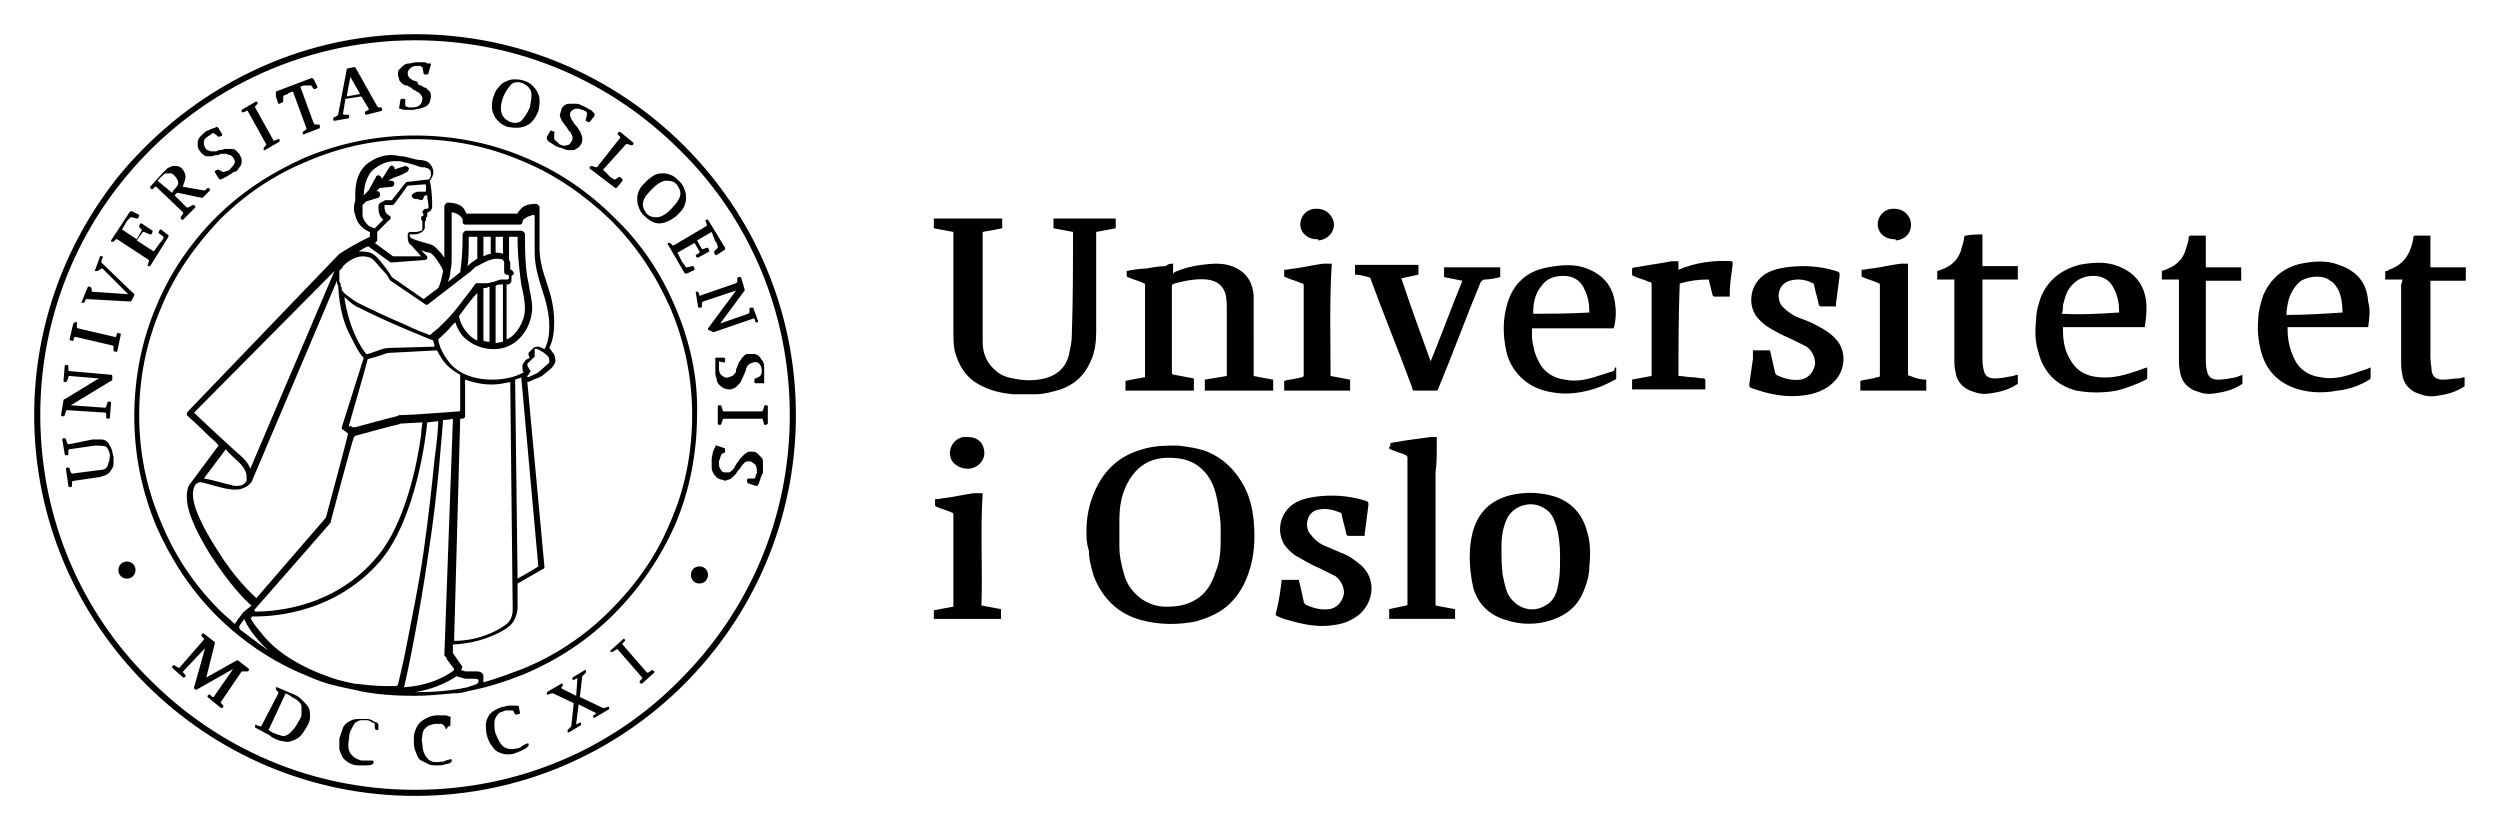<svg id="Layer_1" xmlns="http://www.w3.org/2000/svg" xmlns:xlink="http://www.w3.org/1999/xlink" viewBox="0 0 204.8 68"><style>.st0{clip-path:url(#SVGID_2_)}.st1{clip-path:url(#SVGID_4_)}.st2{clip-path:url(#SVGID_6_)}</style><defs><path id="SVGID_1_" d="M2.8 2.8h62.4v62.4H2.8z"/></defs><clipPath id="SVGID_2_"><use xlink:href="#SVGID_1_" overflow="visible"/></clipPath><path class="st0" d="M2.8 34c0-7.5 2.7-14.4 7.1-19.8C15.7 7.3 24.3 2.8 34 2.8c17.2 0 31.2 14 31.2 31.2S51.2 65.2 34 65.2 2.8 51.2 2.8 34m.5 0c0 8.5 3.4 16.2 9 21.7 5.6 5.6 13.2 9 21.7 9s16.2-3.4 21.7-9c5.6-5.6 9-13.2 9-21.7s-3.4-16.2-9-21.7c-5.6-5.6-13.2-9-21.7-9-9.5 0-18.1 4.4-23.7 11.2-4.4 5.3-7 12.1-7 19.5"/><g><defs><path id="SVGID_3_" d="M2.8 2.8h62.4v62.4H2.8z"/></defs><clipPath id="SVGID_4_"><use xlink:href="#SVGID_3_" overflow="visible"/></clipPath><path class="st1" d="M9.7 46.7c0-.4.3-.7.7-.7.4 0 .7.3.7.7 0 .4-.3.7-.7.7-.4 0-.7-.3-.7-.7M56.6 47.1c0-.4.3-.7.7-.7.4 0 .7.3.7.7 0 .4-.3.7-.7.7-.4 0-.7-.3-.7-.7M55.3 25.1c-1.2-2.8-2.8-5.2-5-7.3-2.1-2.1-4.6-3.8-7.3-4.9-2.8-1.2-5.9-1.8-9-1.8-3.1 0-6.1.6-9 1.8-2.7 1.2-5.2 2.8-7.3 4.9-2.1 2.1-3.8 4.6-4.9 7.3-1.2 2.8-1.8 5.9-1.8 9 0 3.1.6 6.1 1.8 9 1.2 2.7 2.8 5.2 4.9 7.3 2.1 2.1 4.6 3.8 7.3 4.9.9.4 1.7.7 2.6.9.4.1.9.2 1.4.3 1.6.4 3.3.5 5 .5 1 0 2-.1 3.1-.2.6 0 1-.1 1.3-.2 1.6-.3 3.1-.8 4.6-1.4 2.8-1.2 5.2-2.8 7.3-4.9l-.2-.2.2.2c2.1-2.1 3.8-4.6 5-7.3 1.2-2.8 1.8-5.9 1.8-9 .1-3.1-.6-6.1-1.8-8.9M19.7 51.6s-.1-.1-.1-.2v-.1c.1-.2.3-.4.4-.6.2.5.8 1.5 2 2.6-.7-.5-1.5-1.1-2.3-1.7m-.1-13.7c.5.5.6.9.6 1.1v.4s-.2.4-.7.4h-.3c-.9-.2-1.8-.5-2.5-.6l1.8-2.4c.3.4.8.8 1.1 1.1m-3.7-4.1l11.5-11.6-6.9 16.2c-.1-.3-.3-.6-.6-.9-.7-.6-3.3-3-4-3.7m3.1 6.3h.4c.4 0 .7-.2.9-.3l.3-.3 7-16.5c0 .1 0 .3.1.4.1 1.9.5 3.2 1 4.1.3.6.5 1 .7 1.3.1.2.2.3.3.4 0 0 0 .1.1.1L28 35c0 .1 0 .2.1.2l.4.3v.1c0 .1-1.8 6.8-1.8 6.8L21 49c-.4-.4-1.7-1.5-3.3-4.1-1.4-2.2-1.9-3.6-1.9-4.4 0-.4.1-.6.2-.8.1-.1.3-.2.4-.2.7.1 1.6.5 2.6.6m12.1-24.3c0-.1-.2-.2-.3-.1l.3-.3 1-.1c.1 0 .2-.1.2-.3 0-.1-.1-.2-.3-.2h-.2c.3-.2.6-.3.9-.4.2-.1.3-.1.4-.2.1 0 .2-.1.2-.1.1 0 .2-.2.2-.3 0-.1-.2-.2-.3-.2 0 0-.4.1-.9.3.1-.1 0-.2-.1-.3-.1-.1-.2 0-.3.1l-.5.8-.1.1c-.1 0-.1.1-.2.2l.1-.1c.1-.1 0-.3-.1-.3-.1-.1-.3 0-.3.1l-.6 1.1-.4.4c0-.6.2-1.7.9-2.2.7-.5 1.2-.6 1.7-.6.3 0 .5 0 .7.1.1 0 .5.1.8.2l.6.2h.1c.3 0 .5.1.6.2.1.1.1.2.1.4 0 .1 0 .2-.1.3 0 0 0 .1-.1.1l-1.7.2c-.1 0-.1 0-.2.1l-1.1 1.4h-.5s-.1 0-.2.1c-.3.1-.4.2-.4.5 0 .4.1.7.3.9l.1.1-.7.7c-.1 0-.3-.1-.5-.2-.2-.2-.4-.4-.5-.8v-.6-.3l.3-.3 1-.3c.1-.1.2-.2.1-.4m3.6 1.8s0 .1-.1.1-.1.1-.1.2 0 .1.1.2V18.7s0 .2-.1.2-.2.1-.4.1h-.5c-.1 0-.2.1-.2.2v.2c0 .1 0 .3.1.5 0 .1.1.1.2.2l.8.9h-2.3l-1.5-1.1c.1 0 .1-.1.1-.1.1 0 .1-.1.1-.2V19l.9-.9c.2-.1.2-.2.2-.3 0-.1-.1-.1-.2-.2 0 0-.3-.1-.3-.7v-.1h.6c.1 0 .1 0 .2-.1 0 0 1-1.3 1-1.4.1-.1.2-.1.2-.1l1.3-.1s.1 0 .1.1v.4c0 .1 0 .1-.1.1h-.5c-.2 0-.4.1-.5.2-.1.1-.1.2 0 .3.1.1.2.1.3.1.2 0 .3.1.4.1.1 0 .2-.1.2-.2s.1-.2.2-.2.1 0 .1.1c0 .2.1.5.1.7v.2c0 .1-.1.1-.1.1h-.1c-.1 0-.1 0-.2.1s-.1.1-.1.2l.1.2zM32 21.5h.1l2.7-.2c.1 0 .2-.1.2-.1V21l-.5-.5c.3.1.5.2.7.2.1 0 .4.3.6.6.2.3.4.6.5.9-.1.5-.2 1-.4 1.4l-1.2.9-2.6-1.8c-.1-.2-.7-1.1-1.3-1.7-.3-.3-.7-.4-1.2-.4h-.2c.1-.1.2-.1.3-.2.2-.1.3-.2.5-.2l1.8 1.3zm-2.3-.5c.4 0 .7.1.9.3.3.3.6.7.9 1s.4.6.4.6l.1.1 2.8 1.9c.1.1.2.1.3 0l3.5-2.7.2-.2c.1-.1.2-.2.3-.2.2-.1 1-.6 1.5-.6h.1c.2 0 .4 0 .5.1.1.1.1.1.1.3v.7c0 .1.1.2.2.2s.2 0 .2.2-.1.2-.2.2H41l-.6.2c-.2 0-.3.1-.5.1h-.2-.6c-.1 0-.1 0-.2.1 0 0-.4.6-.9 1.2-.5.7-1.1 1.4-1.5 1.8-.4.4-.7.7-1 .9l-.2.2s-.1.1-.2 0c-.3-.1-1.1-.4-1.9-.8-1.2-.5-2.7-1.2-3.9-1.8-.2-.1-.6-.4-1-.7l-.1-.1-.1-.1s0-.1-.1-.1v-.1-.1c0-.1-.1-.1-.1-.2v-.1c0-.1 0-.1-.1-.2V23v-.1-.2-.1-.1-.2-.1s0-.1.1-.1c0 0 0-.1.1-.1 0-.1.1-.1.1-.2.5-.5 1.1-.8 1.6-.8m7.3-3.5c0-.1 0-.1.1-.1.4.1.5.2.7.4.1.1.1.2.1.3v.1c0 .1.1.2.2.2h4.5c.1 0 .2-.1.2-.2 0 0 0-.2.2-.3.1-.1.3-.2.7-.3 0 0 .1 0 .1.1v2.9c0 1.2.3 2.1.6 3.1.3.9.6 1.9.6 3.1 0 .6-.1 1.3-.4 1.8-.2-.1-.4-.2-.5-.2H44c-.2 0-.3.1-.4.2l-.3.3v.1c0 .1 0 .2.1.3 0 0-.1.1-.2.1-.1.1-.2.1-.2.2-.1.1-.1.1-.2.3v.2c0 .1 0 .3.1.4-.7.4-1.6.6-2.6.6-1.5 0-2.7-.5-3.4-1.3-.5-.6-.9-1.3-1-2 .2-.2.6-.5 1.1-1.1l.3-.3c.2.6.5 1.1.9 1.4.6.5 1.4.8 2.2.8h.1c1.7 0 3-1.5 3.1-3.3 0-.8-.2-1.3-.3-2.1-.2-.8-.3-2-.3-4 0-.1 0-.1-.1-.2 0 0-.1-.1-.2-.1h-4.5c-.1 0-.1 0-.2.1 0 0-.1.1-.1.2 0 1.5-.1 2.4-.2 3.1l-1 .8c.1-.3.2-.6.2-.9.1-.4.1-.8.1-1.2v-3.5m6.4 12.8c-.1-.2-.2-.3-.2-.4v-.1l.3-.3.2-.2c.1 0 .1-.1.1-.2v-.2-.1-.2c.1-.1.2 0 .2 0 .1 0 .2.1.4.2s.4.3.5.4c.1.1.1.3.1.4 0 .1 0 .1-.1.2s-.8.7-.8.7c-.1.1-.4.2-.6.3-.1 0-.1.1-.2.1h-.1v-.1l.1-.1c0-.1.1-.1.1-.2.1-.1.1-.1 0-.2m.7 16.1s0 .1 0 0c-.1.1-1.7 1-1.7 1l-.2-16.3c.2-.1.4-.1.5-.2l1.4 15.5zM36.6 54l.6.8v.1c-.9.7-2.4 1.3-4.1 1.4.3-1.2 1.3-6.1 2-11 .8-5.1 1.1-9.9 1.2-10.9 0 0 .6 0 .7-.1.1 0 .1.1.1.1 0 .1-.7 19.3-.7 19.3.2.2.2.2.2.3m-8-19.2s1.5-5.2 1.5-5.3c0-.1.1-.1.1-.1s1.1-.3 1.3-.4c.2-.1.5-.1.5-.1l3.8-.2c.2.4.5.9.8 1.2.3.3.7.6 1.1.8v2.9s0 .1-.1.1-3.8.3-4.7.3c-.1 0-.3 0-.4.1-.1 0-3.4.9-3.4.9h-.2c-.1 0-.1-.1-.2-.1-.2.1-.1-.1-.1-.1M30 29c-.4-.5-1.4-2-1.8-4.7 0 0 0 .1.1.1.4.4.8.7 1.1.8 2.3 1.2 6.1 2.7 6.1 2.7 0 .2.1.3.1.5l-3.6.1s-.4 0-.7.1c-.3.1-1.1.4-1.2.4H30m7.7 5.3h.2c.1 0 .2-.1.2-.2v-3c.6.2 1.3.4 2.2.4.5 0 1-.1 1.5-.2l.2 18.6c0 .2 0 .9-.6 1.3-.7.5-2.2 1.3-4.2 1.3l.5-18.2zm-.1-8.4c.5-.7 1.1-1.5 1.5-1.9v3.9c-.2-.1-.4-.2-.6-.4-.5-.5-.8-1-.9-1.6m2 2v-4.3h.1c.1 0 .2 0 .3-.1h.1V28c-.1 0-.3 0-.5-.1m1 .2v-4.7c.2-.1.4-.1.5-.1h.1V28c-.2 0-.4.1-.6.1m1.5-5.7c0-.1-.1-.2-.2-.3h-.1v-.5c0-.1 0-.2-.1-.3v-1.9h.7c0 1.9.2 3 .3 3.9.2.9.3 1.4.3 2 0 .7-.3 1.4-.8 2-.2.2-.4.4-.7.5v-4.5h.1c.1 0 .1 0 .2-.1s.1-.2.1-.3v-.3c.2-.1.2-.2.2-.2m-.9-3v1.4c-.2-.1-.4-.1-.6-.1v-1.3h.6zm-1 0v1.4c-.2 0-.4.1-.6.2v-1.6h.6zm-1.1 0v1.8c-.2.1-.3.2-.3.2-.2.1-.5.4-.5.4.1-.6.1-1.4.1-2.4h.7zM20.8 50c.1-.1 6.3-7.2 6.3-7.2v-.1s1.8-6.8 1.9-6.9l.1-.1s3.3-.9 3.4-.9c.1 0 .3-.1.3-.1l1.8-.1c0 .2-.1.6-.1 1-.3 2.3-1.3 7.3-3.6 10-3.4 4.1-8.2 4.5-10 4.5 0-.1 0-.1-.1-.1s-.1 0 0 0m-.2.5h.3c1.8 0 6.7-.4 10.3-4.6 2.9-3.5 3.7-10.2 3.8-11.3l.9-.1c0 .5-.1 1.6-.3 3.1-.2 2-.5 4.8-.9 7.6s-1 5.6-1.4 7.7c-.3 1.6-.6 2.7-.7 3.2 0 0-.1.1-.2.1h-.8c-.8 0-1.7-.1-2.6-.2-.5-.1-.9-.2-1.3-.3-3.2-1-5.1-2.4-6.1-3.6-.5-.6-.9-1.1-1.1-1.5.2.1.1 0 .1-.1M34 56.7c1.3-.2 2.5-.7 3.4-1.3l.7.2H38.9c.2 0 .3.1.3.1v.1s0 .1-.1.2-.6.2-.8.3c-1.4.3-2.8.4-4.2.4H34m20.9-13.9c-1.1 2.7-2.8 5.1-4.9 7.2-2.1 2.1-4.5 3.7-7.2 4.8-1.1.4-2.1.8-3.2 1.1v-.5c0-.3-.3-.4-.5-.4h-1l-.3-.1v-.1c.1-.1.1-.2 0-.3l-.7-1v-.7c2.2-.1 3.8-.9 4.5-1.4.7-.5.8-1.4.8-1.6v-2l2.1-1.2c.1 0 .1-.1.1-.2l-1.4-15.1c.1 0 .3-.1.5-.2.3-.1.5-.2.7-.3.1-.1.8-.6.9-.8.1-.1.2-.3.2-.5s-.1-.5-.2-.6c-.1-.1-.2-.3-.3-.4.3-.6.4-1.3.4-2.1 0-1.3-.3-2.3-.6-3.2-.3-.9-.6-1.8-.6-2.9V17c0-.1 0-.1-.1-.2 0 0-.1-.1-.2-.1-.7 0-1.1.2-1.3.5-.1.1-.2.2-.2.3h-4.2c0-.1-.1-.2-.2-.4-.2-.3-.7-.5-1.3-.5-.1 0-.1 0-.2.1 0 0-.1.1-.1.2v4.2c-.1-.1-.2-.3-.3-.4-.3-.3-.5-.6-.9-.7-.3-.1-.8-.2-1.3-.4-.2-.1-.3-.1-.3-.2s0-.1-.1-.2h.3c.2 0 .4 0 .6-.1.2-.1.3-.2.4-.4v-.3-.2l.1-.2v-.2c.1 0 .1-.1.1-.2v-.2c.1 0 .1 0 .2-.1 0 0 .1 0 .1-.1 0 0 .1-.1.1-.2v-.4c0-.6-.1-1.5-.2-1.8.1-.1.3-.4.3-.7 0-.2-.1-.5-.3-.7-.2-.2-.5-.3-.9-.3-.2 0-1.1-.3-1.4-.3-.2 0-.5-.1-.8-.1-.5 0-1.2.1-2 .7-1 .8-1 2.1-1 2.7v.3c0 .1-.1.3-.1.6 0 .2 0 .4.1.6.1.6.5 1 .8 1.2.2.1.3.2.4.2v.4c-.2.1-1.3.6-2.5 1.4l-.2.2-12.2 12.7s-.1.1-.1.2 0 .1.1.2c0 0 .9.8 1.8 1.7.2.2.5.4.7.7l-2.3 3.1c-.2.2-.3.6-.3 1.1 0 1 .5 2.4 1.9 4.7 1.7 2.6 2.9 3.8 3.4 4.2l-.6.5s-.2.2-.4.5c-.1.1-.2.3-.3.4 0 0 0 .1-.1.1-.4-.4-.8-.7-1.2-1.1-2.1-2.1-3.7-4.5-4.8-7.2-1.2-2.8-1.8-5.7-1.8-8.8 0-3.1.6-6 1.8-8.8 1.1-2.7 2.8-5.1 4.8-7.2 2.1-2.1 4.5-3.7 7.2-4.8 2.8-1.2 5.7-1.8 8.8-1.8 3.1 0 6 .6 8.8 1.8 2.7 1.1 5.1 2.8 7.2 4.8 2.1 2.1 3.7 4.5 4.9 7.2 1.2 2.8 1.8 5.8 1.8 8.8 0 3.1-.6 6.1-1.8 8.8M7.6 36h.7c.2 0 .4.1.5.2.1.1.2.3.3.5.1.2.1.4.2.7v.6c0 .2-.1.4-.2.5-.1.2-.2.3-.4.4-.2.1-.6.2-.6.2H8l-2 .3s-.1 0-.1.1v.3s0 .1-.1.1h-.1s-.1 0-.1-.1l-.2-1.4s0-.1.1-.1h.1s.1 0 .1.1l.1.3.1.1 2.3-.3c.3 0 .5-.1.6-.3.1-.3.2-.5.2-.9 0-.3-.2-.6-.3-.7-.2-.1-.8-.1-.8-.1h-.1l-2.1.3s-.1 0-.1.1v.3s0 .1-.1.1h-.1s-.1 0-.1-.1L5.1 36s0-.1.1-.1h.1s.1 0 .1.1l.1.3.1.1 2-.4zM5.2 32.8s0-.1.1-.1L8.1 31l-2.4-.2s-.1 0-.1.1l-.1.3-.1.1h-.1s-.1 0-.1-.1l.1-1.2s0-.1.1-.1h.1s.1 0 .1.1v.3s0 .1.1.1l3.4.3s.1 0 .1.1v.3s0 .1-.1.1l-3.3 2 2.8.2s.1 0 .1-.1l.1-.3s0-.1.1-.1H9s.1 0 .1.1L9 34.2s0 .1-.1.1h-.1s-.1 0-.1-.1v-.3s0-.1-.1-.1l-3.1-.2s-.1 0-.1.1l-.1.3s0 .1-.1.1h-.1s-.1 0-.1-.1l.2-1.2zM6.3 26.4c.1 0 .1 0 0 0v.4s0 .1.1.1l3 .7h.1l.1-.3s.1-.1.1 0h.1s.1 0 .1.1l-.3 1.4s0 .1-.1 0h-.1s-.1 0-.1-.1v-.3s0-.1-.1-.1l-3-.7h-.1l-.1.3s-.1.1-.1 0h-.1s-.1 0-.1-.1l.3-1.3c.2-.1.2-.2.3-.1zM11 24.1v.1l-.2.4-.1.1-3.6-.2s-.1 0-.1.1l-.1.2h-.2s-.1-.1 0-.1l.5-1.2s.1-.1.1 0h.1l.1.1v.2s0 .1.1.1l2.9.2L8.4 22h-.1l-.3.2h-.2s-.1-.1 0-.1l.4-1.1s.1-.1.1 0h.1s.1.1 0 .1l-.1.3v.1l2.7 2.6zM18.3 14.1c.1 0 .2-.1.3-.1.1 0 .2-.1.2-.1.2-.2.3-.3.4-.5.1-.2 0-.3-.1-.5-.1-.1-.2-.2-.3-.2-.1 0-.2-.1-.3-.1h-.3c-.1 0-.2 0-.3.1-.2 0-.3 0-.5.1H17c-.1 0-.2 0-.3-.1-.1-.1-.2-.1-.3-.3-.1-.1-.2-.3-.2-.4v-.4c0-.1.1-.3.2-.4l.4-.4c.1 0 .1-.1.2-.1s.2-.1.2-.1c.1 0 .2-.1.3-.1.1 0 .2-.1.2-.1h.1l.1.1.3.5v.1l-.2.1h-.1l-.4-.3c-.1 0-.1 0-.2.1s-.2.1-.3.2c-.2.1-.3.3-.3.4 0 .2 0 .3.1.5.1.1.1.2.2.2s.2.1.3.1h.3c.1 0 .2 0 .3-.1.1 0 .3 0 .5-.1h.5c.1 0 .3 0 .4.1l.3.3c.1.2.2.4.2.5 0 .2 0 .3-.1.5-.1.1-.2.3-.3.4s-.2 0-.4.2c-.2.1-.3.2-.5.3l-.4.2H18l-.1-.1-.3-.5V14l.2-.1h.1l.4.2zM21.1 8.4v.1l-.2.2v.1l1.5 2.7s.1.1.1 0l.3-.1h.1v.2l-1.2.7h-.1v-.1-.1l.2-.2v-.1l-1.5-2.7s-.1-.1-.1 0l-.3.1h-.1v-.1V9l1.2-.7.1.1zM22.6 7.5s.1 0 0 0l2.9-1.1h.1l.1.1.3.6v.1l-.2.1h-.1l-.2-.3H25h-.1l-.3.1 1.1 3 .1.1h.3s.1 0 .1.1v.2l-1.3.5h-.1v-.1-.1l.3-.2v-.1l-1.1-3-.3.1s-.1 0-.1.1l-.3.1-.1.1v.4s0 .1-.1.1l-.2.1h-.1l-.2-.6v-.4M29.6 7.9l-1.3.2-.2 1.2s0 .1.1.1h.3s.1 0 .1.1v.1s0 .1-.1.1l-1.1.2s-.1 0-.1-.1v-.1s0-.1.1-.1l.2-.1.1-.1.7-3.7s0-.1.1-.1l.5-.1h.1l1.8 3.2.1.1h.2s.1 0 .1.1V9s0 .1-.1.1l-1.2.3s-.1 0-.1-.1v-.1s0-.1.1-.1l.2-.1v-.1l-.6-1zm-.9-1.6l-.3 1.6 1.1-.2-.8-1.4zM33.2 8.7c.1 0 .2.1.3.1h.3c.3 0 .5-.1.6-.2.1-.1.2-.3.2-.5 0-.1 0-.2-.1-.3-.1-.1-.1-.2-.2-.2-.1-.1-.2-.1-.3-.2-.1 0-.2-.1-.3-.2-.2-.1-.3-.2-.4-.2-.2 0-.3-.1-.4-.2-.1-.1-.2-.2-.2-.3 0-.1-.1-.2-.1-.4s0-.3.1-.4l.3-.3c.1-.1.3-.2.5-.2s.4-.1.6-.1h.6c.1 0 .2 0 .3.1H35.3v.1l-.2.7s0 .1-.1.1h-.2s-.1 0-.1-.1l-.1-.5c-.1 0-.1-.1-.2-.1h-.3c-.2 0-.4.1-.5.2-.1.1-.2.2-.2.4 0 .1 0 .2.1.3 0 .1.1.1.2.2s.2.1.2.1c.1 0 .2.1.3.1 0 .2.1.3.3.3.1.1.3.2.4.2l.3.3c.1.1.1.3.1.4 0 .2-.1.4-.1.5-.1.1-.2.3-.3.3-.1.1-.3.1-.5.2-.2 0-.4.1-.6.1h-.6c-.2 0-.4-.1-.4-.1h-.1v-.1l.1-.6s0-.1.1-.1h.2s.1 0 .1.1v.5zM43.1 10.3c-.4.2-.9.2-1.5.1-.3-.1-.5-.2-.7-.4-.2-.2-.3-.3-.4-.5-.1-.2-.2-.4-.2-.7 0-.3 0-.5.1-.8.1-.3.2-.6.4-.8.2-.2.3-.4.6-.5.2-.1.4-.2.7-.2.2 0 .5 0 .8.1.3.1.5.2.7.4.2.2.3.3.4.5.1.2.2.4.2.7 0 .3 0 .5-.1.9-.2.5-.5 1-1 1.2m.4-2.8c-.1-.3-.3-.5-.7-.7-.3-.1-.7-.1-.9.1s-.5.6-.7 1.1c-.2.6-.2 1-.1 1.3.1.3.3.5.7.7.3.1.7.1.9-.1s.5-.6.7-1.1c.1-.5.2-1 .1-1.3M45.4 11.4l.2.2c.1.1.2.1.2.2.2.1.4.2.6.1.2 0 .3-.1.4-.3.1-.1.1-.2.1-.3 0-.1 0-.2-.1-.3 0-.1-.1-.2-.2-.3-.1-.1-.1-.2-.2-.3-.1-.1-.2-.3-.3-.4-.1-.1-.1-.2-.2-.4 0-.1-.1-.2 0-.3 0-.1.1-.2.1-.4.1-.1.2-.3.3-.3.1-.1.3-.1.4-.1h.5c.2 0 .4.1.6.2.1 0 .1.1.2.1.2.1.3.2.4.2l.2.2.1.1v.2l-.4.5h-.1l-.2-.1s-.1-.1 0-.1l.1-.5c0-.1-.1-.1-.1-.2-.1 0-.2-.1-.3-.1-.2-.1-.4-.1-.5-.1s-.3.1-.4.2c-.1.1-.1.2-.1.3 0 .1 0 .2.1.3 0 .1.1.2.1.2.1.1.1.2.2.3.1.1.2.2.3.4.1.1.2.3.2.4.1.1.1.3.1.4 0 .1 0 .3-.1.4-.1.2-.2.3-.4.4-.1.1-.3.1-.5.1s-.3 0-.5-.1-.4-.1-.6-.2c-.2-.1-.3-.2-.5-.3-.2-.1-.3-.3-.3-.3v-.1-.1l.3-.5h.1l.2.1s.1.1 0 .1v.5zM49.4 13.9c0 .1 0 .1 0 0l.5.5.1.1.3.2h.1l.3-.2h.1l.2.2v.1l-.4.5-.1.1h-.1l-2.1-1.6v-.1l.1-.1h.1l.3.1h.1l1.9-2.4v-.1l-.2-.2v-.1l.1-.1h.1l1.1.9v.1l-.1.1h-.1l-.3-.1h-.1l-1.9 2.1zM54 18.3c-.5 0-.9-.3-1.3-.7-.2-.2-.3-.4-.4-.7-.1-.2-.1-.5-.1-.7 0-.2.1-.5.2-.7.1-.2.3-.4.6-.7.2-.2.5-.4.7-.5.2-.1.5-.1.7-.1.2 0 .5.1.7.2.2.1.4.3.6.5.2.2.3.4.4.7.1.2.1.5.1.7s-.1.5-.2.7c-.1.2-.3.4-.6.7-.5.4-1 .6-1.4.6m1.7-2.2c.1-.3 0-.6-.2-.9-.2-.3-.5-.4-.9-.4-.3 0-.7.2-1.1.6-.4.4-.7.7-.8 1.1-.1.3 0 .6.2.9.2.3.5.4.9.4.3 0 .7-.2 1.1-.6.5-.5.7-.8.8-1.1M57.3 20.7v-.1l-.4-.7-1.4.8.4.8.1.1.2.3h.1l.4-.1h.1l.1.2v.1l-.6.3h-.1-.1L54.7 20v-.1h.2l.2.2h.1l2.7-1.6v-.1l-.1-.3V18h.2l1.4 2.3v.1s0 .1-.1.1l-.6.4h-.1l-.1-.2v-.1l.3-.3v-.1l-.1-.3s0-.1-.1-.1l-.3-.8-1.2.7.4.7h.1l.3-.1h.1l.1.2v.1l-.9.5h-.1L57 21v-.1l.3-.2zM11.8 19h-.1l-.5.7 1.4.9.5-.7.1-.1.2-.3v-.1l-.4-.3V19l.1-.2h.1l.5.4s.1 0 .1.1v.1l-1.5 2.4h-.2v-.1l.1-.3v-.1l-2.6-1.7h-.1l-.2.2h-.2v-.1l1.5-2.3.1-.1h.1l.6.3v.1l-.1.2h-.1l-.4-.1h-.1l-.2.2-.1.1-.4.7 1.2.8.4-.7v-.1l-.2-.2v-.1l.1-.2h.1l.9.6v.1l-.1.2h-.1l-.5-.2zM61 23.7v.1l-2 2.7 2.3-.8.1-.1v-.3s0-.1.1-.1h.2l.4 1.1v.1H62h-.1l-.1-.3h-.1l-3.2 1.1h-.1L58 27v-.1l2.3-3.1-2.7.9-.1.1v.3s0 .1-.1.1h-.1-.1L57 24v-.1h.2l.1.3s.1.1.1 0l2.9-1 .1-.1v-.3s0-.1.1-.1h.2l.3 1zM58.9 29.6v.6c0 .3.1.5.3.6.1.1.3.2.5.1.1 0 .2-.1.3-.1l.2-.2c.1-.1.1-.2.1-.3 0-.1.1-.2.1-.3.1-.2.1-.3.2-.4.1-.1.1-.2.2-.3l.2-.2c.1-.1.2-.1.4-.1h.4c.1 0 .3.1.4.2.1.1.2.3.3.4.1.2.1.4.1.6v1.2h-.7s-.1 0-.1-.1v-.2s0-.1.1-.1l.4-.2c0-.1 0-.1.1-.2v-.3c0-.2-.1-.4-.2-.5-.1-.1-.3-.2-.5-.1-.1 0-.2.1-.3.1l-.2.2c0 .1-.1.2-.1.3 0 .1-.1.2-.1.3-.1.1-.1.3-.2.4-.1.2-.1.3-.2.4l-.3.3c-.1.1-.2.1-.4.2-.2 0-.4 0-.6-.1-.2-.1-.3-.2-.4-.3s-.2-.3-.2-.5c-.1-.2-.1-.4-.1-.6v-.6-.4-.1h.7s.1 0 .1.1v.2s0 .1-.1.1l-.4-.1zM62.6 34.8l-.1-.4s0-.1-.1-.1h-3.1s-.1 0-.1.1l-.1.3s0 .1-.1.1h-.1s-.1 0-.1-.1v-1.4s0-.1.1-.1h.1s.1 0 .1.1l.1.3s0 .1.1.1h3.1s.1 0 .1-.1l.1-.3s0-.1.1-.1h.1s.1 0 .1.1v1.4c-.1.1-.1.1-.3.1zM59.1 37.2c0 .1-.1.2-.1.3 0 .1-.1.2-.1.3 0 .3 0 .5.1.6.1.2.2.3.4.3h.3c.1 0 .2-.1.3-.2.1-.1.2-.2.2-.3.1-.1.1-.2.2-.3.1-.1.2-.3.3-.4l.3-.3c.1-.1.2-.1.3-.2h.4c.2 0 .3.1.4.2l.3.3c.1.1.1.3.1.5v.6c0 .1 0 .2-.1.3 0 .1-.1.2-.1.3 0 .1-.1.2-.1.3s-.1.2-.1.2 0 .1-.1.1h-.1l-.6-.2-.1-.1v-.2s0-.1.1-.1h.5s.1-.1.1-.2.1-.2.1-.3c0-.2 0-.4-.1-.6-.1-.1-.2-.2-.4-.3h-.3c-.1 0-.2.1-.2.1l-.2.2c-.1.1-.1.2-.2.3-.1.1-.2.2-.3.4l-.3.3c-.1.1-.2.2-.4.2-.1.1-.3.1-.4 0-.2 0-.4-.1-.5-.2-.1-.1-.2-.2-.3-.4-.1-.2-.1-.3-.1-.5v-.6c0-.2.1-.4.1-.6l.2-.4v-.1h.1l.6.2s.1 0 .1.1v.2s0 .1-.1.1l-.2.1zM17.4 57.1h.1l1.6-2.3-3 1.7H16l-.1-.1v-.1l.9-3.2L15 55v.1l.2.2v.1l-.1.1H15l-.9-.8v-.1l.1-.1h.1l.3.2h.1l2-2.3v-.1l-.2-.2V52l.1-.1h.1l.9.7v.1l-.7 2.8 2.5-1.4h.1l.9.7v.1l-.1.1h-.4-.1l-1.7 2.5v.1l.2.2v.1l-.1.1h-.1l-1.1-.9V57l.1-.1h.1l.2.2zM24.1 56.9c.3.1.5.3.7.5.2.2.4.4.5.6.1.2.1.5.1.7 0 .3-.1.6-.3.9-.2.3-.3.5-.5.7-.2.2-.4.3-.7.4-.2.1-.5.1-.8 0-.3 0-.8-.3-.8-.3s-.1 0-.1-.1l-1.3-.7v-.2s.1-.1.1 0l.3.1h.1l1.4-2.7v-.1l-.2-.2v-.2h.1l1.4.6zm.6 1.6v-.6c0-.2-.1-.3-.3-.5-.1-.1-.5-.3-.5-.3l-.1-.1-.4-.2-1.4 3 .3.2c.2.1.3.1.5.2.1 0 .3.1.4.1.2 0 .4-.1.6-.3.2-.2.4-.4.6-.8.2-.3.3-.5.3-.7M30.7 59.6v-.2c0-.1 0-.2-.2-.2l-.1-.1c-.1 0-.2-.1-.3-.1h-.5c-.2 0-.3.1-.5.2-.1.1-.2.3-.3.5s-.2.4-.2.7c-.1.6-.1 1 .1 1.3.2.3.5.5.9.6h.9c.1 0 .1.1.1.1v.1s0 .1-.1.1c-.1.1-.3.1-.5.1h-.7c-.3 0-.5-.1-.7-.2-.2-.1-.4-.3-.5-.4-.1-.2-.2-.4-.3-.7v-.9l.3-.9c.1-.2.3-.4.5-.5.2-.1.4-.2.7-.2h.8c.2 0 .4.1.5.2.1 0 .2.1.3.1.1.1.1.2.1.2v.3s0 .1-.1.1h-.1s-.1-.1-.1-.2M36.5 59.7c0-.1 0-.1-.1-.2 0-.1-.1-.1-.2-.2h-.5c-.2 0-.4.1-.5.1-.2.1-.3.2-.4.3-.1.1-.2.3-.2.5s-.1.4 0 .7c0 .6.2 1 .4 1.2.2.3.6.4 1.1.3.1 0 .3 0 .4-.1.1 0 .3-.1.4-.1h.1v.2c-.1.1-.3.2-.5.2-.2.1-.4.1-.7.1-.3 0-.5 0-.7-.1l-.6-.3c-.2-.1-.3-.3-.4-.6-.1-.2-.2-.5-.2-.9s0-.7.1-.9c.1-.3.2-.5.4-.7.2-.2.4-.3.6-.4.2-.1.5-.2.8-.2h.6c.1 0 .2 0 .4.1.2 0 .1.2.1.2v.5s0 .1-.1.1h-.1s-.1.3-.2.2M42.2 58.5c-.1-.1-.1-.1-.1-.2-.1-.1-.1-.1-.2-.1h-.5c-.2.1-.3.1-.5.2-.1.1-.2.2-.3.4-.1.2-.1.3-.1.6 0 .2 0 .4.1.7.2.5.4.9.7 1.1s.7.2 1.1.1c.1 0 .3-.1.4-.2.1-.1.2-.1.4-.2h.1v.2c-.1.1-.2.2-.4.3-.2.1-.4.2-.7.3-.2.1-.5.1-.7.1-.2 0-.5-.1-.7-.2-.2-.1-.4-.3-.5-.5-.2-.2-.3-.5-.4-.8-.1-.3-.1-.7-.1-.9 0-.3.1-.5.2-.7.1-.2.3-.4.5-.5.2-.1.5-.3.8-.3.2-.1.4-.1.6-.1h.4c.2 0 .2.1.2.1l.1.5s0 .1-.1.1h-.1s-.1.1-.2 0M47 57.6l-1.7-.8h-.1l-.3.1h-.1v-.1-.1L46 56h.1v.2l-.1.1v.1l1.2.6.1-1.4s0-.1-.1 0l-.2.1h-.1v-.1-.1l1-.6h.1v.2l-.2.2-.1.1-.2 1.7 1.9.9h.1l.3-.1h.1v.2l-1.2.7h-.1v-.1-.1l.2-.1v-.1l-1.4-.7-.2 1.6s0 .1.1 0l.2-.1h.1v.2l-1 .6h-.1v-.1-.1l.2-.2.1-.1.2-1.9zM51.2 52.4v.1l-.2.2v.1l2 2.3h.1l.3-.2h.1l.1.1v.1l-1 .9h-.1l-.1-.1v-.1l.2-.2v-.1l-2-2.3h-.1l-.3.2H50v-.1l1-.9c.1-.1.1-.1.2 0zM16.5 16.2h.1l.6-.6v-.1l-.1-.1H17l-.2.2h-.1l-1.7-.3s-.1 0 0-.1c0 0 .2-.5.2-.7 0-.2-.1-.5-.3-.7-.1-.1-.3-.2-.4-.2h-.4c-.1.1-.3.1-.4.2l-.3.3-.1.1-1 1.1v.1l.1.1h.1l.2-.2h.1l2.2 2.1v.1l-.2.3v.1l.1.1h.1l1-1v-.1l-.1-.1h-.1l-.4.2h-.1l-1-1 .2-.2h.1l1.9.4zm-2.4-.4c0 .1 0 .1 0 0l-1.2-1 .2-.2.1-.1.2-.2c.1-.1.2-.1.3-.1h.3c.1 0 .2.1.3.2.2.2.3.4.3.6 0 .2-.3.5-.3.5l-.1.1-.1.2z"/></g><g><defs><path id="SVGID_5_" d="M0 0h204.8v68H0z"/></defs><clipPath id="SVGID_6_"><use xlink:href="#SVGID_5_" overflow="visible"/></clipPath><path class="st2" d="M87.9 19c-.5-.1-1.1-.2-1.6-.3v-.8h5.1v.8c-.5.1-1.1.2-1.6.3v8.2c0 .8-.1 1.7-.5 2.5-.5 1.1-1.3 1.8-2.4 2.2-.7.2-1.4.4-2.1.4H83c-1-.1-1.9-.3-2.8-.8-1.1-.6-1.7-1.6-2-2.8-.1-.5-.1-1.1-.1-1.6V19c-.5-.1-1.1-.2-1.6-.3v-.8h5.6v.8c-.5.1-1 .2-1.6.3v9c0 .9.3 1.7 1 2.3.4.4.9.6 1.5.7.9.2 1.7.2 2.6 0 1.1-.3 1.8-1 2-2.1.1-.5.2-.9.2-1.4.1-2.9.1-5.6.1-8.5 0 .1 0 .1 0 0M96.1 21.6v.8s.1 0 .1-.1c.7-.3 1.4-.5 2.2-.6.8-.1 1.7-.2 2.5.1 1.1.4 1.7 1.2 1.8 2.4V30.8c.5.1 1 .2 1.6.3v.9h-5.6v-.9l1.8-.3v-.2-5.1c0-.5 0-.9-.1-1.4-.2-.7-.7-1.1-1.5-1.2-.9-.1-1.8.1-2.6.3-.3.1-.3.1-.3.4v6.9c0 .1 0 .2.2.2.5.1 1.1.2 1.6.3v1h-5.6v-.8c.5-.1 1-.2 1.6-.3v-.2-7.3c0-.1 0-.2-.1-.2-.4-.2-.9-.3-1.3-.5-.1 0-.1-.1-.1-.1v-.4c.5-.1 1.1-.2 1.6-.2.5-.1 1.1-.2 1.6-.2.2-.2.4-.2.6-.2M125.6 25.7c1.5 0 3 0 4.6-.1 0-.7-.1-1.3-.4-1.9-.3-.7-.9-1.1-1.7-1.1-.7 0-1.4.2-1.8.8-.6.7-.7 1.5-.7 2.3m6.8 4.4v.9c0 .1-.1.1-.1.1-.7.4-1.4.7-2.2.9-.8.2-1.7.3-2.5.2-1-.1-2-.4-2.8-1.1-.7-.6-1.2-1.4-1.4-2.3-.3-1.4-.3-2.7.1-4 .5-1.6 1.6-2.6 3.3-2.9 1.1-.2 2.2-.3 3.2.1 1.3.5 2.1 1.4 2.3 2.8.1.7.1 1.3-.1 2.1h-6.7v.8c.1.7.2 1.3.6 2 .4.8 1.2 1.3 2.1 1.4.9.2 1.8 0 2.7-.3.4-.1.9-.3 1.3-.4.1-.3.1-.3.2-.3M173.6 25.6c0-.7-.1-1.3-.4-1.9-.3-.7-.9-1.1-1.7-1.1-.9 0-1.6.4-2.1 1.2-.2.4-.3.8-.4 1.2 0 .2 0 .5-.1.7 1.6.1 3.1 0 4.7-.1m2.1 1.2H169v.2c0 .8.1 1.6.5 2.3.5 1 1.3 1.5 2.4 1.6 1 .1 1.9-.1 2.8-.4.4-.1.8-.3 1.2-.4v.9l-.1.1c-.8.4-1.6.7-2.4.9-1.1.2-2.2.2-3.3 0-1.6-.4-2.7-1.5-3.1-3.1-.3-.9-.3-1.8-.2-2.7 0-.7.2-1.3.4-1.9.6-1.4 1.7-2.2 3.1-2.6 1.1-.2 2.2-.3 3.2.1 1.3.5 2.1 1.4 2.3 2.8.1.8 0 1.5-.1 2.2M191.9 25.6c0-.6-.1-1.6-.5-2.1-.1-.2-.3-.4-.5-.5-.6-.5-1.7-.4-2.4 0-.5.4-.8.9-1 1.5-.1.4-.2.9-.2 1.3 1.6 0 3.1-.1 4.6-.2m2.1 1.2h-6.6v.2c0 .9.2 1.7.6 2.5.4.8 1.2 1.3 2.1 1.4.9.2 1.8 0 2.7-.3.5-.2 1-.3 1.4-.5v.9l-.1.1c-.8.5-1.7.8-2.6.9-1.1.2-2.1.2-3.2-.1-1.7-.5-2.7-1.6-3.1-3.2-.2-.8-.3-1.7-.2-2.6 0-.6.2-1.3.4-1.9.6-1.4 1.7-2.3 3.1-2.6 1-.2 2.1-.3 3.1.1 1.5.5 2.3 1.5 2.4 3 .2.8.1 1.3 0 2.1M117.2 29.6c.9-2.2 1.7-4.4 2.6-6.6l-1.5-.3v-.8h4.6v.8c-.4.1-.9.2-1.3.2-.1 0-.2.1-.3.2-1.2 2.9-2.3 5.9-3.5 8.8 0 .1-.1.1-.2.1h-1.7c-.1 0-.2 0-.2-.2-1.1-3-2.3-5.9-3.4-8.9 0-.1-.1-.2-.2-.2-.4-.1-.7-.2-1.1-.2v-.8h5.2v.8c-.5.1-.9.2-1.4.3.8 2.4 1.6 4.6 2.4 6.8 0-.1 0-.1 0 0M143.6 28.7h1.4c.1.4.2.9.3 1.3 0 .2.1.3.1.5 0 .1.1.1.1.2.6.3 1.3.5 2 .4.7-.1 1.1-.7 1.2-1.3 0-.6-.3-1.1-.7-1.4l-1.2-.6c-.7-.3-1.5-.7-2.1-1.1-.4-.3-.7-.6-.9-.9-.6-1-.4-2.4.6-3.2.5-.4 1.2-.6 1.9-.7 1.4-.2 2.8-.1 4.1.3.3.1.3.1.3.4-.1.8-.2 1.5-.3 2.3v.2h-1.2c-.1 0-.1 0-.2-.1-.1-.6-.3-1.1-.4-1.7 0-.1-.1-.1-.1-.1-.6-.3-1.2-.4-1.9-.2-1 .3-1.1 1.5-.6 2.1.4.4.8.7 1.3.9.5.2 1.1.4 1.6.7.6.3 1.2.7 1.6 1.2.8 1 .6 2.4-.1 3.2-.6.7-1.3 1-2.1 1.2-1 .2-2 .2-3 0-.6-.1-1.2-.3-1.8-.5-.2-.1-.2-.1-.2-.3l.3-2.1v-.7M137.5 30.8c.4 0 .7.1 1.1.1.3 0 .6.1 1 .1l.1.1v.8h-6v-.8c.5-.1 1-.2 1.6-.3v-.2-7.3c0-.1 0-.2-.2-.2-.4-.2-.9-.3-1.3-.5-.1 0-.1-.1-.1-.2V22c.1-.1.2-.1.3-.1 1-.2 2-.3 2.9-.5h.6v.7c1.4-.6 2.9-.8 4.4-.7.1.2 0 .4 0 .6-.1.7-.2 1.4-.2 2.1v.2h-1.3l-.1-.1-.3-1.2c0-.1 0-.1-.1-.1-.8 0-1.5.1-2.2.3-.1 0-.1.1-.1.1-.1 2.6-.1 5.1-.1 7.5M162.4 19.2v2.6h2.9v1.1h-2.9v6.2c0 .4 0 .8.1 1.2.1.5.4.7.9.7s1-.1 1.5-.2c.1 0 .2-.1.4-.1v.7s0 .1-.1.1c-.6.4-1.3.6-2 .7-.5.1-1 .1-1.5-.1-.8-.2-1.4-.8-1.5-1.6-.1-.4-.1-.8-.1-1.2v-6.4h-1.4v-.7c.1 0 .2-.1.3-.1.9-.3 1.5-.9 1.7-1.8.1-.3.2-.6.2-.9l.1-.1c.6-.1 1-.1 1.4-.1M183.7 30.7v.7s0 .1-.1.1c-.6.4-1.3.6-2 .7-.5.1-1 .1-1.5-.1-.8-.2-1.4-.8-1.5-1.6-.1-.4-.1-.8-.1-1.2v-6.4h-1.4v-.7c.2-.1.4-.1.5-.2.8-.3 1.3-.9 1.5-1.7.1-.3.2-.6.2-.9l.1-.1h1.3v2.6h2.9V23h-2.9v6.3c0 .4 0 .8.1 1.1.1.5.4.7.9.7s1-.1 1.5-.2c.2-.1.3-.1.5-.2M196.8 22.9h-1.4v-.7c.1 0 .2 0 .3-.1.9-.3 1.5-.9 1.8-1.8.1-.3.2-.6.2-.9l.1-.1h1.3v2.6h2.9V23h-2.9v6.3c0 .4.1.8.1 1.1.1.5.4.7.9.7s.9-.1 1.3-.1c.2 0 .3-.1.5-.1v.7s0 .1-.1.1c-.6.4-1.3.6-2 .7-.5.1-1 .1-1.5-.1-.8-.2-1.4-.8-1.5-1.6-.1-.4-.1-.8-.1-1.2v-6.2c.1-.2.1-.3.1-.4M109 30.8c.5.1 1.1.2 1.6.3v.9h-5.4v-.8c.3-.1.6-.1 1-.2.2 0 .3-.1.5-.1l.1-.1v-.1-7.3c0-.1 0-.2-.2-.2-.4-.2-.9-.3-1.3-.5-.1 0-.1-.1-.1-.2v-.4c.3 0 .6-.1.8-.1.8-.1 1.6-.3 2.4-.4h.7c-.2 3.1-.1 6.2-.1 9.2M157.8 31.1v.9h-5.4v-.8c.3-.1.6-.1 1-.2.1 0 .3-.1.4-.1.2 0 .2-.1.2-.2v-3.3-4c0-.1 0-.2-.1-.2-.4-.2-.9-.3-1.3-.5-.1 0-.1-.1-.1-.2v-.4c.3 0 .6-.1.8-.1.8-.1 1.6-.3 2.4-.4h.6v9c0 .1 0 .2.2.2.4.2.9.3 1.3.3M107.9 19.6c-.6 0-1.1-.3-1.3-.8-.3-.8.3-1.7 1.2-1.7.6 0 1 .2 1.3.7.5.8-.1 1.8-1.1 1.9 0-.1 0-.1-.1-.1M155.2 19.6c-.6 0-1.1-.3-1.3-.8-.3-.8.3-1.7 1.2-1.7.6 0 1 .2 1.3.7.4.8 0 1.8-1.1 1.9 0-.1 0-.1-.1-.1M100 43.5c0-.3 0-.8-.1-1.4-.1-.7-.2-1.4-.4-2-.3-.9-.8-1.6-1.6-2.1-.7-.4-1.4-.5-2.2-.5-1.6 0-2.7.8-3.4 2.2-.5 1-.6 2-.6 3v2.1c0 .8.2 1.6.4 2.3.2.7.6 1.3 1.2 1.8s1.4.8 2.2.8c.9 0 1.7-.1 2.5-.6s1.3-1.3 1.6-2.3c.4-.9.4-1.9.4-3.3m-11 .1c0-1.2.2-2.3.7-3.4.8-1.8 2.1-2.9 3.9-3.4 1-.3 1.9-.3 2.9-.3.8.1 1.6.2 2.4.5 1.4.6 2.4 1.6 3.1 3 .4.8.6 1.7.7 2.6.1 1.2.1 2.4-.2 3.6-.3 1.2-.8 2.3-1.7 3.2-.8.8-1.8 1.2-2.8 1.5-1.5.3-3 .3-4.5-.1-1.9-.5-3.2-1.8-3.9-3.6-.2-.7-.4-1.4-.4-2.1-.2-.6-.2-1.1-.2-1.5M127.8 45.6c0-1-.1-1.8-.3-2.5-.2-.6-.4-1.1-.9-1.4-1.1-.8-2.7-.3-3.2.9-.3.7-.4 1.4-.4 2.2 0 .8 0 1.5.1 2.3.1.5.2 1 .4 1.5.6 1.2 2 1.7 3.1 1 .6-.3.9-.9 1-1.5.2-.8.2-1.6.2-2.5m-7.4.1c0-.9.1-1.8.4-2.6.5-1.3 1.4-2.1 2.8-2.5 1.2-.3 2.3-.3 3.5 0 1.5.4 2.5 1.4 2.9 2.9.3.9.3 1.9.2 2.9 0 .7-.2 1.4-.5 2.1-.5 1.2-1.4 1.9-2.6 2.3-1.2.4-2.5.4-3.7 0-1.4-.4-2.3-1.3-2.7-2.6-.2-.9-.3-1.7-.3-2.5M105 47.5h1.4c.1.4.2.9.3 1.3 0 .2.1.3.1.5 0 .1.1.1.1.2.6.3 1.3.5 2 .4.7-.1 1.1-.7 1.2-1.3 0-.6-.3-1.1-.7-1.4l-1.2-.6c-.7-.3-1.4-.7-2.1-1.1-.4-.3-.7-.6-.9-.9-.6-1-.4-2.4.6-3.2.5-.4 1.2-.6 1.9-.7 1.4-.2 2.8-.1 4.1.3.3.1.3.1.3.4-.1.8-.2 1.5-.3 2.3v.2H110.5c-.1 0-.1 0-.2-.1-.1-.6-.3-1.1-.4-1.7 0-.1 0-.1-.1-.1-.7-.3-1.3-.4-2-.2-.8.3-.9 1.4-.5 1.9.3.4.7.8 1.2 1 .5.2.9.4 1.4.6.6.2 1.1.6 1.6 1 1.3 1.2 1 3-.1 4-.6.5-1.3.8-2.1.9-1.2.2-2.3 0-3.4-.3-.4-.1-.8-.2-1.2-.4-.1 0-.2-.1-.2-.2.3-1.1.4-2 .5-2.8M113.9 36.3c.4-.1.7-.1 1.1-.2.7-.1 1.5-.2 2.2-.3h.5v.7c0 .7 0 1.5-.1 2.2V49.6c.5.1 1 .2 1.6.3v.8h-5.4v-.8c.5-.1.9-.2 1.4-.3.1 0 .1 0 .1-.2V37.5c0-.1 0-.1-.1-.2-.4-.2-.9-.3-1.3-.5-.1 0-.1-.1-.1-.2.1 0 .1-.1.1-.3M76.5 50.8V50c.5-.1 1-.2 1.6-.3v-.2-7.3c0-.1 0-.2-.1-.2-.4-.2-.9-.3-1.3-.5-.1 0-.1-.1-.1-.2v-.4c.3 0 .6-.1.8-.1.8-.1 1.6-.3 2.4-.4h.7c-.2 3.1 0 6.2-.1 9.2.5.1 1.1.2 1.6.3v.8h-5.5zM79.3 35.8c.7 0 1.2.4 1.3 1 .2.8-.4 1.5-1.2 1.6-.5 0-.9-.1-1.3-.5-.6-.7-.2-1.9.8-2.1h.4"/></g></svg>